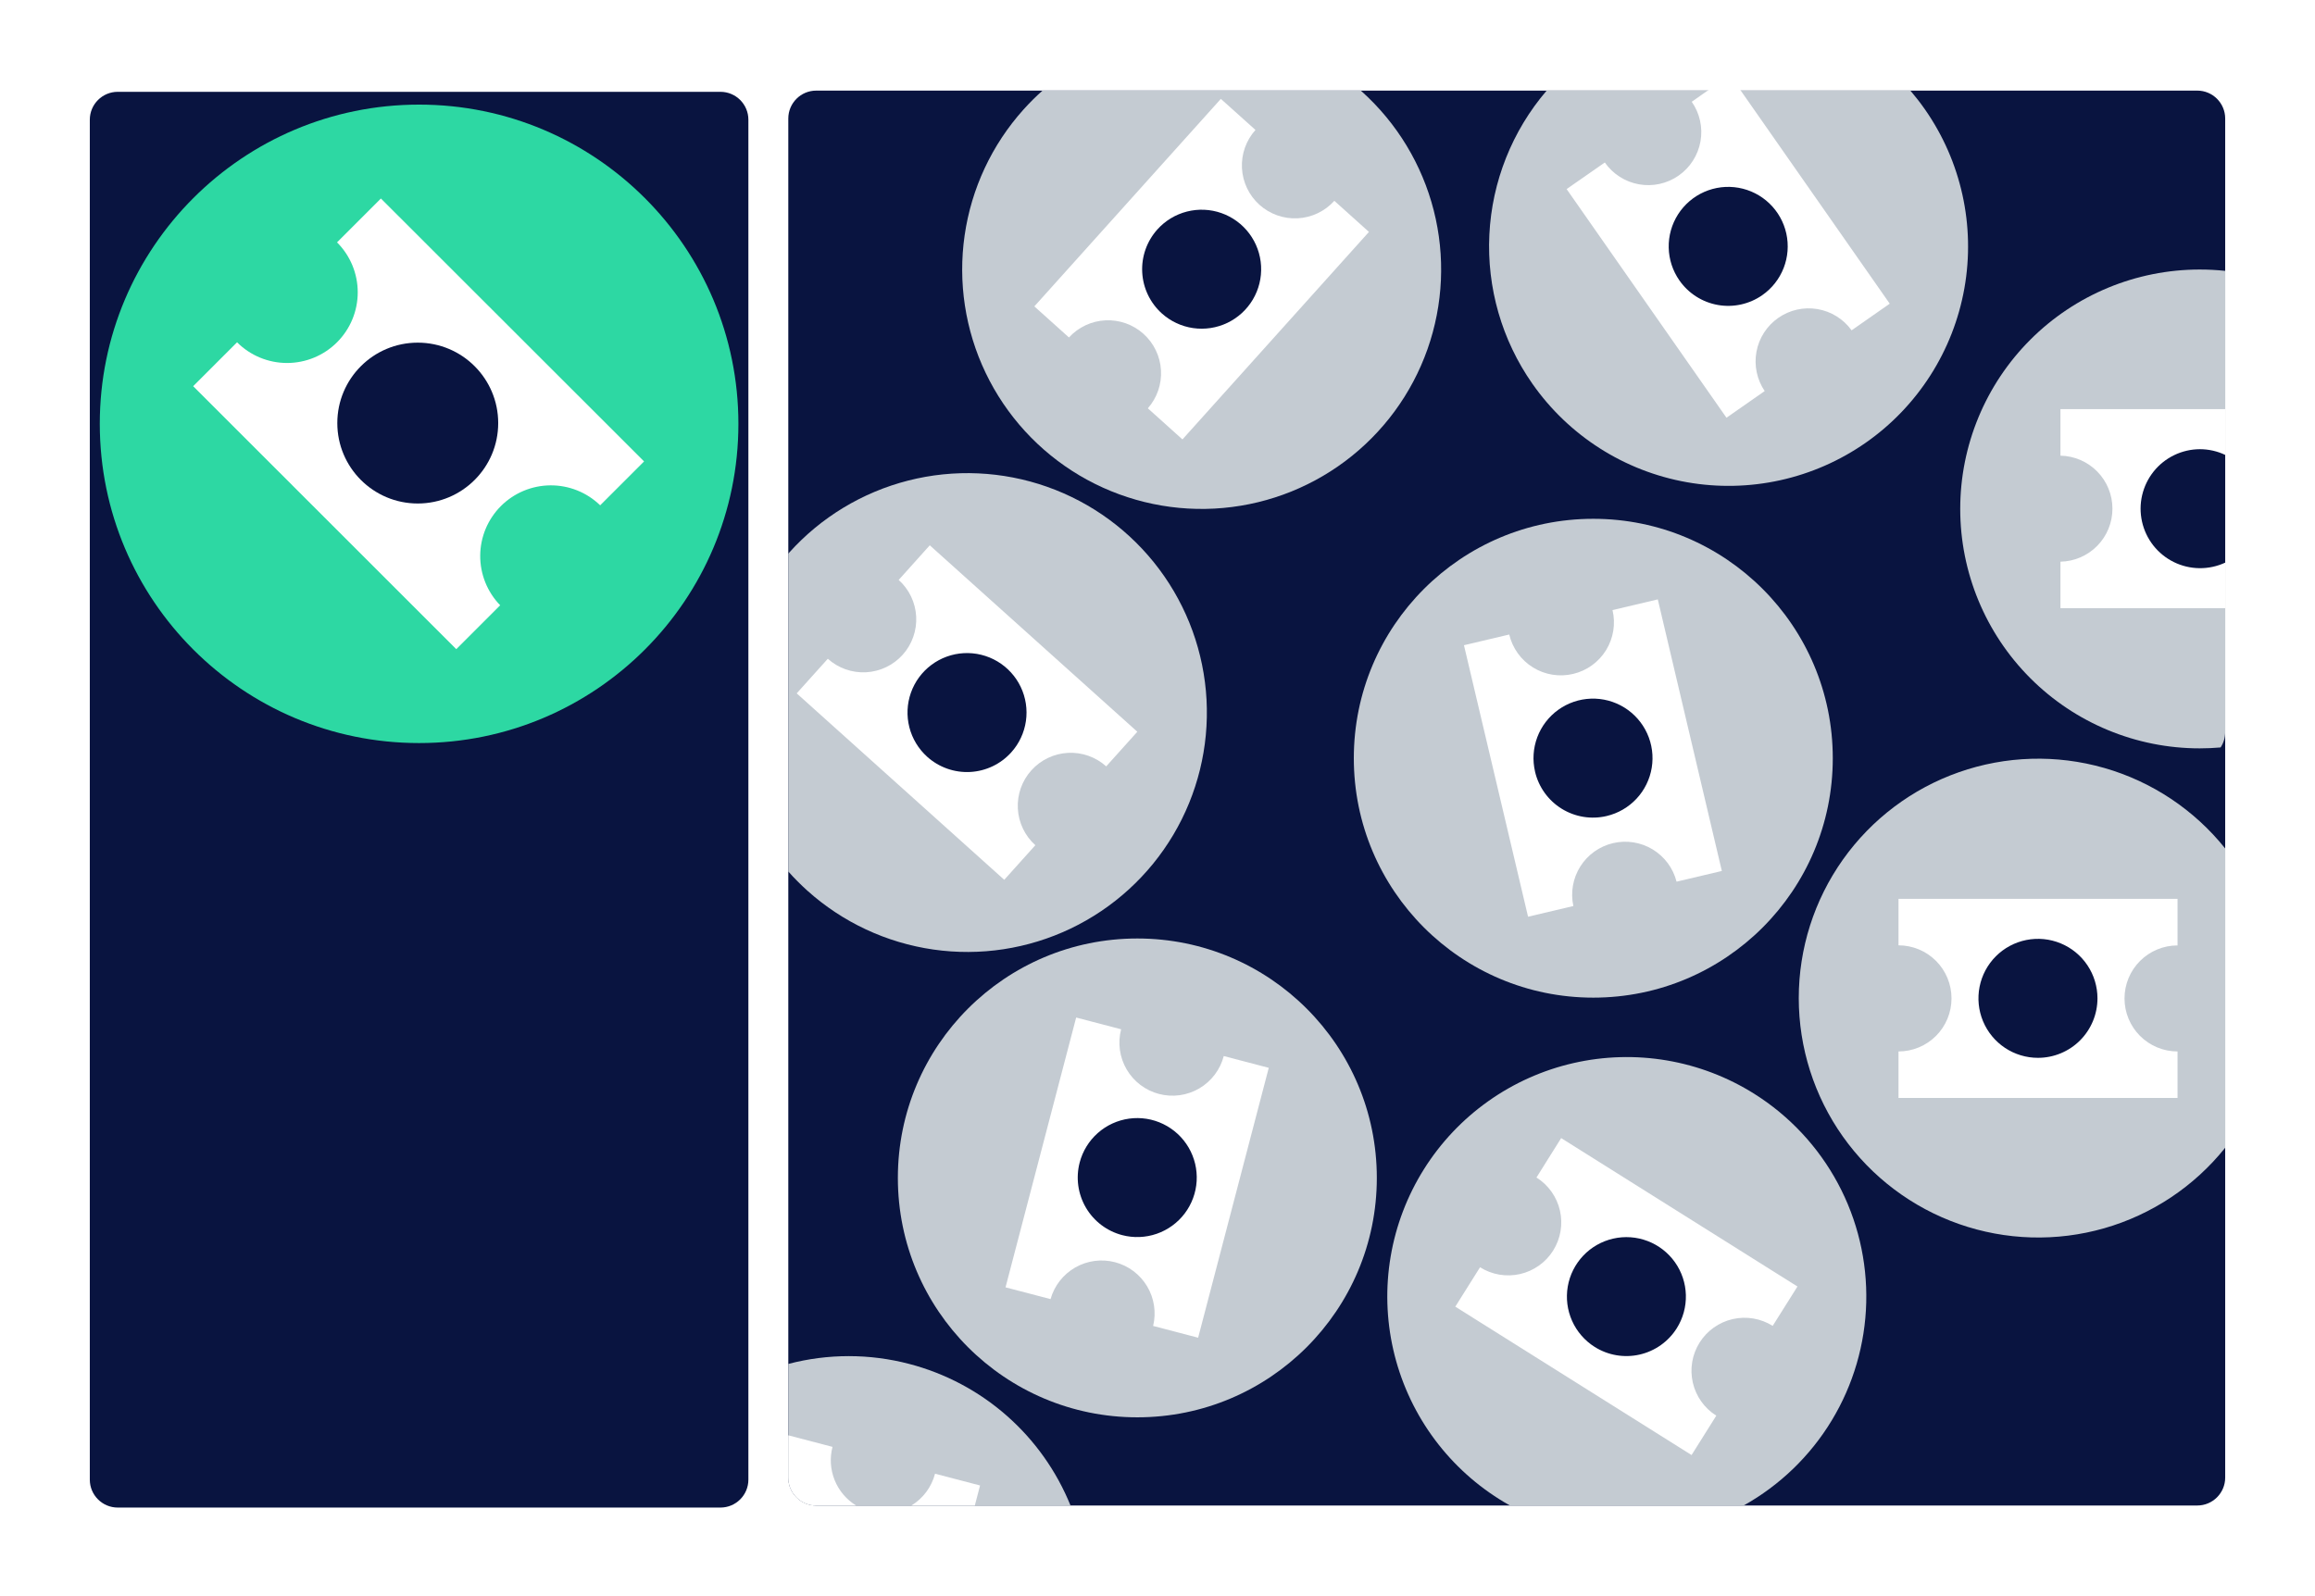 <svg xmlns="http://www.w3.org/2000/svg" width="1160" height="800" fill="none" viewBox="0 0 1160 800"><path fill="#fff" d="M1160 0H0V800H1160V0Z"/><path fill="#091440" d="M1101 45.41H409C401.268 45.41 395 51.678 395 59.41V740.58C395 748.312 401.268 754.58 409 754.58H1101C1108.73 754.58 1115 748.312 1115 740.58V59.41C1115 51.678 1108.73 45.41 1101 45.41Z"/><path fill="#C4CBD2" d="M798.37 500.03C864.644 500.03 918.37 446.304 918.37 380.03C918.37 313.756 864.644 260.03 798.37 260.03C732.096 260.03 678.37 313.756 678.37 380.03C678.37 446.304 732.096 500.03 798.37 500.03Z"/><path fill="#fff" d="M808 305.78C808.807 309.178 808.936 312.702 808.38 316.15C807.824 319.598 806.594 322.903 804.76 325.875C802.925 328.847 800.523 331.428 797.69 333.471C794.857 335.514 791.649 336.978 788.25 337.78V337.78C784.852 338.587 781.328 338.716 777.88 338.16C774.432 337.604 771.127 336.374 768.155 334.539C765.183 332.705 762.602 330.303 760.559 327.47C758.516 324.637 757.052 321.429 756.25 318.03L733.56 323.39L765.68 459.47L788.38 454.11C786.897 447.303 788.147 440.185 791.861 434.291C795.574 428.396 801.455 424.196 808.235 422.595C815.016 420.994 822.154 422.12 828.112 425.731C834.07 429.342 838.372 435.148 840.09 441.9L862.78 436.54L830.69 300.42L808 305.78Z"/><path fill="#091440" d="M769.19 386.78C767.845 381.039 768.231 375.028 770.301 369.507C772.371 363.986 776.031 359.202 780.819 355.76C785.607 352.319 791.307 350.374 797.2 350.172C803.093 349.97 808.914 351.519 813.927 354.624C818.939 357.729 822.919 362.251 825.362 367.617C827.806 372.983 828.604 378.954 827.655 384.773C826.706 390.593 824.053 396.001 820.031 400.313C816.01 404.625 810.8 407.648 805.06 409C801.249 409.901 797.298 410.041 793.433 409.415C789.567 408.788 785.863 407.405 782.532 405.347C779.201 403.288 776.308 400.593 774.019 397.416C771.73 394.238 770.089 390.641 769.19 386.83V386.78Z"/><path fill="#C4CBD2" d="M569.9 710.38C636.174 710.38 689.9 656.654 689.9 590.38C689.9 524.106 636.174 470.38 569.9 470.38C503.626 470.38 449.9 524.106 449.9 590.38C449.9 656.654 503.626 710.38 569.9 710.38Z"/><path fill="#fff" d="M613.2 529.31C612.319 532.687 610.781 535.858 608.675 538.641C606.568 541.424 603.933 543.765 600.922 545.529C597.91 547.294 594.58 548.447 591.123 548.924C587.665 549.402 584.147 549.193 580.77 548.31C577.394 547.429 574.224 545.892 571.442 543.785C568.66 541.679 566.32 539.046 564.555 536.035C562.791 533.025 561.637 529.696 561.159 526.24C560.681 522.783 560.889 519.266 561.77 515.89L539.24 510L503.85 645.23L526.41 651.13C528.298 644.431 532.74 638.74 538.78 635.281C544.82 631.822 551.976 630.871 558.71 632.633C565.443 634.395 571.217 638.729 574.789 644.703C578.36 650.677 579.445 657.814 577.81 664.58L600.36 670.48L635.75 535.21L613.2 529.31Z"/><path fill="#091440" d="M541 582.67C542.492 576.963 545.642 571.827 550.053 567.912C554.464 563.996 559.937 561.476 565.78 560.671C571.623 559.866 577.573 560.811 582.879 563.388C588.184 565.965 592.607 570.058 595.586 575.148C598.566 580.238 599.969 586.098 599.618 591.986C599.267 597.873 597.178 603.525 593.615 608.225C590.052 612.926 585.175 616.464 579.601 618.393C574.027 620.321 568.006 620.553 562.3 619.06C554.652 617.055 548.113 612.097 544.119 605.273C540.125 598.45 539.003 590.32 541 582.67V582.67Z"/><path fill="#C4CBD2" d="M1115 135.76C1110.76 135.314 1106.5 135.091 1102.23 135.09C1070.4 135.09 1039.88 147.733 1017.38 170.237C994.873 192.741 982.23 223.264 982.23 255.09C982.23 286.916 994.873 317.438 1017.38 339.943C1039.88 362.447 1070.4 375.09 1102.23 375.09C1105.75 375.09 1109.23 374.93 1112.7 374.63C1114.19 372.363 1114.99 369.712 1115 367V135.76Z"/><path fill="#fff" d="M1115 205.07H1032.45V228.39C1039.41 228.525 1046.03 231.383 1050.9 236.351C1055.78 241.318 1058.5 247.998 1058.5 254.955C1058.5 261.913 1055.78 268.593 1050.9 273.56C1046.03 278.527 1039.41 281.385 1032.45 281.52V304.83H1115V205.07Z"/><path fill="#091440" d="M1102.36 225.14C1097.9 225.15 1093.5 226.16 1089.48 228.096C1085.46 230.033 1081.93 232.845 1079.14 236.328C1076.36 239.81 1074.39 243.873 1073.38 248.217C1072.37 252.562 1072.35 257.077 1073.32 261.431C1074.29 265.784 1076.22 269.865 1078.97 273.373C1081.73 276.882 1085.23 279.727 1089.23 281.701C1093.23 283.674 1097.62 284.726 1102.08 284.778C1106.54 284.829 1110.96 283.88 1115 282V228C1111.05 226.127 1106.73 225.151 1102.36 225.14V225.14Z"/><path fill="#C4CBD2" d="M1115 575.26V425.26C1099.46 405.852 1078.28 391.75 1054.38 384.902C1030.48 378.054 1005.04 378.798 981.582 387.032C958.124 395.266 937.801 410.583 923.424 430.867C909.047 451.15 901.325 475.398 901.325 500.26C901.325 525.122 909.047 549.37 923.424 569.653C937.801 589.936 958.124 605.253 981.582 613.487C1005.04 621.721 1030.48 622.466 1054.38 615.618C1078.28 608.77 1099.46 594.668 1115 575.26V575.26Z"/><path fill="#fff" d="M951.3 473.81C958.345 473.813 965.1 476.613 970.081 481.596C975.062 486.578 977.86 493.335 977.86 500.38C977.866 503.873 977.184 507.332 975.853 510.561C974.521 513.79 972.566 516.724 970.099 519.197C967.632 521.669 964.702 523.631 961.476 524.97C958.25 526.309 954.792 526.999 951.3 527V527V550.31H1091.12V527C1084.07 527 1077.31 524.201 1072.33 519.218C1067.35 514.235 1064.55 507.477 1064.55 500.43C1064.55 493.383 1067.35 486.625 1072.33 481.642C1077.31 476.659 1084.07 473.86 1091.12 473.86V450.5H951.3V473.81Z"/><path fill="#091440" d="M1021.21 530.2C1015.31 530.206 1009.54 528.462 1004.63 525.189C999.727 521.916 995.9 517.26 993.638 511.812C991.377 506.364 990.782 500.367 991.929 494.58C993.076 488.794 995.914 483.478 1000.08 479.304C1004.25 475.131 1009.57 472.288 1015.35 471.135C1021.14 469.982 1027.13 470.571 1032.58 472.827C1038.04 475.083 1042.69 478.905 1045.97 483.809C1049.25 488.714 1051 494.48 1051 500.38C1051 504.296 1050.23 508.173 1048.73 511.791C1047.23 515.409 1045.03 518.696 1042.27 521.466C1039.5 524.235 1036.21 526.431 1032.59 527.93C1028.97 529.428 1025.1 530.2 1021.18 530.2H1021.21Z"/><path fill="#C4CBD2" d="M879 548.21C865.656 539.825 850.792 534.151 835.255 531.511C819.719 528.87 803.814 529.316 788.45 532.822C773.085 536.329 758.562 542.827 745.709 551.946C732.856 561.065 721.925 572.627 713.54 585.97C705.155 599.314 699.48 614.178 696.84 629.715C694.2 645.252 694.646 661.156 698.152 676.521C701.658 691.885 708.157 706.408 717.276 719.261C726.395 732.114 737.956 743.045 751.3 751.43C753.05 752.53 754.82 753.59 756.61 754.59H873.69C891.875 744.433 907.103 729.716 917.876 711.888C928.648 694.061 934.595 673.736 935.131 652.913C935.667 632.09 930.773 611.486 920.931 593.128C911.09 574.77 896.639 559.29 879 548.21V548.21Z"/><path fill="#fff" d="M769.89 590.18C772.845 592.035 775.405 594.455 777.424 597.3C779.444 600.146 780.883 603.361 781.659 606.763C782.435 610.164 782.534 613.686 781.949 617.125C781.364 620.565 780.107 623.856 778.25 626.81V626.81C774.499 632.773 768.533 637.003 761.665 638.571C754.797 640.138 747.587 638.915 741.62 635.17L729.22 654.91L847.61 729.29L860 709.55C854.032 705.802 849.798 699.838 848.228 692.968C846.659 686.099 847.882 678.887 851.63 672.92C855.377 666.952 861.342 662.718 868.211 661.148C875.081 659.579 882.292 660.802 888.26 664.55L900.67 644.81L782.27 570.43L769.89 590.18Z"/><path fill="#091440" d="M799.09 675.11C794.099 671.972 790.15 667.425 787.744 662.043C785.337 656.661 784.58 650.687 785.569 644.875C786.557 639.063 789.247 633.675 793.297 629.391C797.348 625.108 802.578 622.122 808.325 620.81C814.073 619.499 820.08 619.921 825.588 622.024C831.096 624.126 835.856 627.815 839.268 632.622C842.679 637.43 844.589 643.142 844.755 649.035C844.921 654.928 843.335 660.738 840.2 665.73C835.991 672.424 829.296 677.173 821.587 678.932C813.878 680.692 805.785 679.317 799.09 675.11V675.11Z"/><path fill="#C4CBD2" d="M455.6 683.62C435.736 678.409 414.864 678.409 395 683.62V740.62C395 744.333 396.475 747.894 399.1 750.52C401.726 753.145 405.287 754.62 409 754.62H536.43C529.423 737.304 518.465 721.867 504.431 709.539C490.397 697.212 473.675 688.336 455.6 683.62V683.62Z"/><path fill="#fff" d="M456.67 754.59H488.46L491.09 744.54L468.53 738.64C466.798 745.295 462.544 751.015 456.67 754.59V754.59Z"/><path fill="#fff" d="M429 754.59C424.131 751.611 420.351 747.143 418.219 741.848C416.086 736.553 415.715 730.713 417.16 725.19L395 719.4V740.59C395 744.303 396.475 747.864 399.1 750.49C401.726 753.115 405.287 754.59 409 754.59H429Z"/><path fill="#C4CBD2" d="M767.8 192.27C786.032 218.357 813.881 236.132 845.219 241.686C876.557 247.24 908.819 240.117 934.905 221.885C960.992 203.653 978.767 175.804 984.321 144.466C989.875 113.128 982.752 80.867 964.52 54.78C962.23 51.51 959.8 48.39 957.26 45.41H775C757.692 65.629 747.592 91.026 746.289 117.609C744.985 144.192 752.552 170.455 767.8 192.27V192.27Z"/><path fill="#fff" d="M847.7 51C851.734 56.778 853.309 63.92 852.079 70.858C850.849 77.796 846.914 83.962 841.14 88V88C838.28 90.001 835.055 91.418 831.647 92.17C828.239 92.923 824.717 92.997 821.281 92.388C817.844 91.779 814.562 90.498 811.621 88.62C808.68 86.741 806.138 84.302 804.14 81.44V81.44L785 94.77L865.1 209.37L884.25 196C880.341 190.222 878.862 183.138 880.132 176.278C881.402 169.418 885.319 163.333 891.037 159.337C896.755 155.34 903.815 153.752 910.693 154.917C917.572 156.081 923.716 159.904 927.8 165.56L946.91 152.21L866.81 37.61L847.7 51Z"/><path fill="#091440" d="M841.53 140.571C838.151 135.736 836.281 130.009 836.157 124.112C836.034 118.215 837.661 112.414 840.835 107.442C844.008 102.471 848.584 98.552 853.985 96.181C859.386 93.81 865.368 93.094 871.176 94.124C876.983 95.153 882.355 97.882 886.612 101.964C890.869 106.047 893.819 111.3 895.09 117.06C896.361 122.819 895.896 128.826 893.753 134.321C891.61 139.816 887.885 144.552 883.05 147.931C876.568 152.46 868.552 154.229 860.766 152.848C852.98 151.468 846.061 147.052 841.53 140.571Z"/><path fill="#C4CBD2" d="M512.87 54.88C497.007 72.534 486.736 94.494 483.354 117.986C479.972 141.477 483.632 165.443 493.871 186.855C504.111 208.266 520.469 226.16 540.877 238.274C561.286 250.388 584.829 256.179 608.529 254.913C632.228 253.648 655.02 245.383 674.023 231.164C693.025 216.945 707.385 197.41 715.285 175.031C723.186 152.651 724.273 128.431 718.409 105.433C712.544 82.436 699.992 61.694 682.34 45.83L681.79 45.34H522.46C519.088 48.339 515.887 51.524 512.87 54.88V54.88Z"/><path fill="#fff" d="M668.61 100.65C663.898 105.887 657.299 109.04 650.264 109.415C643.229 109.79 636.332 107.357 631.09 102.65V102.65C625.85 97.939 622.695 91.34 622.32 84.304C621.945 77.267 624.38 70.37 629.09 65.13L611.74 49.56L518.29 153.56L535.63 169.14C540.36 163.978 546.936 160.892 553.929 160.552C560.922 160.212 567.766 162.646 572.975 167.325C578.183 172.004 581.334 178.549 581.743 185.538C582.153 192.527 579.787 199.395 575.16 204.65L592.5 220.24L685.95 116.24L668.61 100.65Z"/><path fill="#091440" d="M579.94 114.999C583.882 110.612 589.036 107.492 594.751 106.035C600.466 104.577 606.485 104.846 612.047 106.809C617.608 108.772 622.463 112.341 625.997 117.063C629.531 121.785 631.585 127.449 631.899 133.338C632.214 139.228 630.775 145.078 627.765 150.15C624.754 155.222 620.307 159.287 614.987 161.832C609.666 164.376 603.71 165.286 597.872 164.445C592.034 163.604 586.577 161.052 582.19 157.109C576.308 151.824 572.766 144.417 572.344 136.52C571.922 128.623 574.655 120.882 579.94 114.999V114.999Z"/><path fill="#C4CBD2" d="M404.54 446.4C422.194 462.263 444.156 472.534 467.648 475.916C491.14 479.297 515.107 475.636 536.518 465.396C557.929 455.156 575.823 438.797 587.937 418.387C600.05 397.977 605.84 374.433 604.572 350.733C603.305 327.033 595.039 304.241 580.818 285.239C566.597 266.237 547.061 251.879 524.68 243.98C502.299 236.081 478.078 234.997 455.081 240.864C432.083 246.73 411.342 259.285 395.48 276.94L395 277.49V436.81C397.999 440.181 401.184 443.383 404.54 446.4V446.4Z"/><path fill="#fff" d="M450.31 290.67C452.904 293.001 455.014 295.821 456.519 298.968C458.023 302.115 458.893 305.527 459.079 309.01C459.265 312.494 458.763 315.979 457.601 319.268C456.44 322.557 454.642 325.585 452.31 328.18V328.18C449.978 330.774 447.159 332.884 444.012 334.388C440.865 335.893 437.452 336.763 433.969 336.949C430.486 337.134 427 336.632 423.711 335.471C420.422 334.309 417.394 332.511 414.8 330.18V330.18L399.21 347.52L503.21 440.97L518.79 423.63C513.549 418.921 510.394 412.323 510.018 405.287C509.642 398.252 512.076 391.355 516.785 386.115C521.494 380.874 528.092 377.718 535.127 377.342C542.163 376.966 549.059 379.401 554.3 384.11L569.89 366.76L465.89 273.31L450.31 290.67Z"/><path fill="#091440" d="M464.63 379.33C460.241 375.389 457.12 370.235 455.661 364.519C454.202 358.804 454.471 352.785 456.433 347.222C458.396 341.66 461.964 336.804 466.686 333.27C471.408 329.735 477.073 327.681 482.963 327.366C488.853 327.051 494.704 328.49 499.776 331.501C504.849 334.512 508.914 338.96 511.458 344.281C514.002 349.603 514.911 355.56 514.069 361.398C513.228 367.236 510.674 372.694 506.73 377.08C501.444 382.959 494.04 386.499 486.146 386.921C478.251 387.343 470.512 384.612 464.63 379.33V379.33Z"/><path fill="#091440" d="M59 755.61H361C368.732 755.61 375 749.342 375 741.61L375 60.02C375 52.288 368.732 46.02 361 46.02H59C51.268 46.02 45 52.288 45 60.02L45 741.61C45 749.342 51.268 755.61 59 755.61Z"/><path fill="#2DD8A3" d="M210 372.43C298.366 372.43 370 300.795 370 212.43C370 124.064 298.366 52.43 210 52.43C121.634 52.43 50 124.064 50 212.43C50 300.795 121.634 372.43 210 372.43Z"/><path fill="#fff" d="M168.88 121.47C175.522 128.113 179.254 137.122 179.254 146.515C179.254 155.909 175.522 164.918 168.88 171.56V171.56C162.238 178.202 153.229 181.934 143.835 181.934C134.441 181.934 125.433 178.202 118.79 171.56L96.79 193.56L228.63 325.37L250.63 303.37C244.149 296.693 240.556 287.735 240.625 278.43C240.695 269.125 244.422 260.221 251.001 253.642C257.581 247.062 266.485 243.335 275.79 243.265C285.094 243.196 294.053 246.79 300.73 253.27L322.73 231.27L190.86 99.49L168.88 121.47Z"/><path fill="#091440" d="M209.33 252.36C231.593 252.36 249.64 234.313 249.64 212.05C249.64 189.788 231.593 171.74 209.33 171.74C187.067 171.74 169.02 189.788 169.02 212.05C169.02 234.313 187.067 252.36 209.33 252.36Z"/></svg>